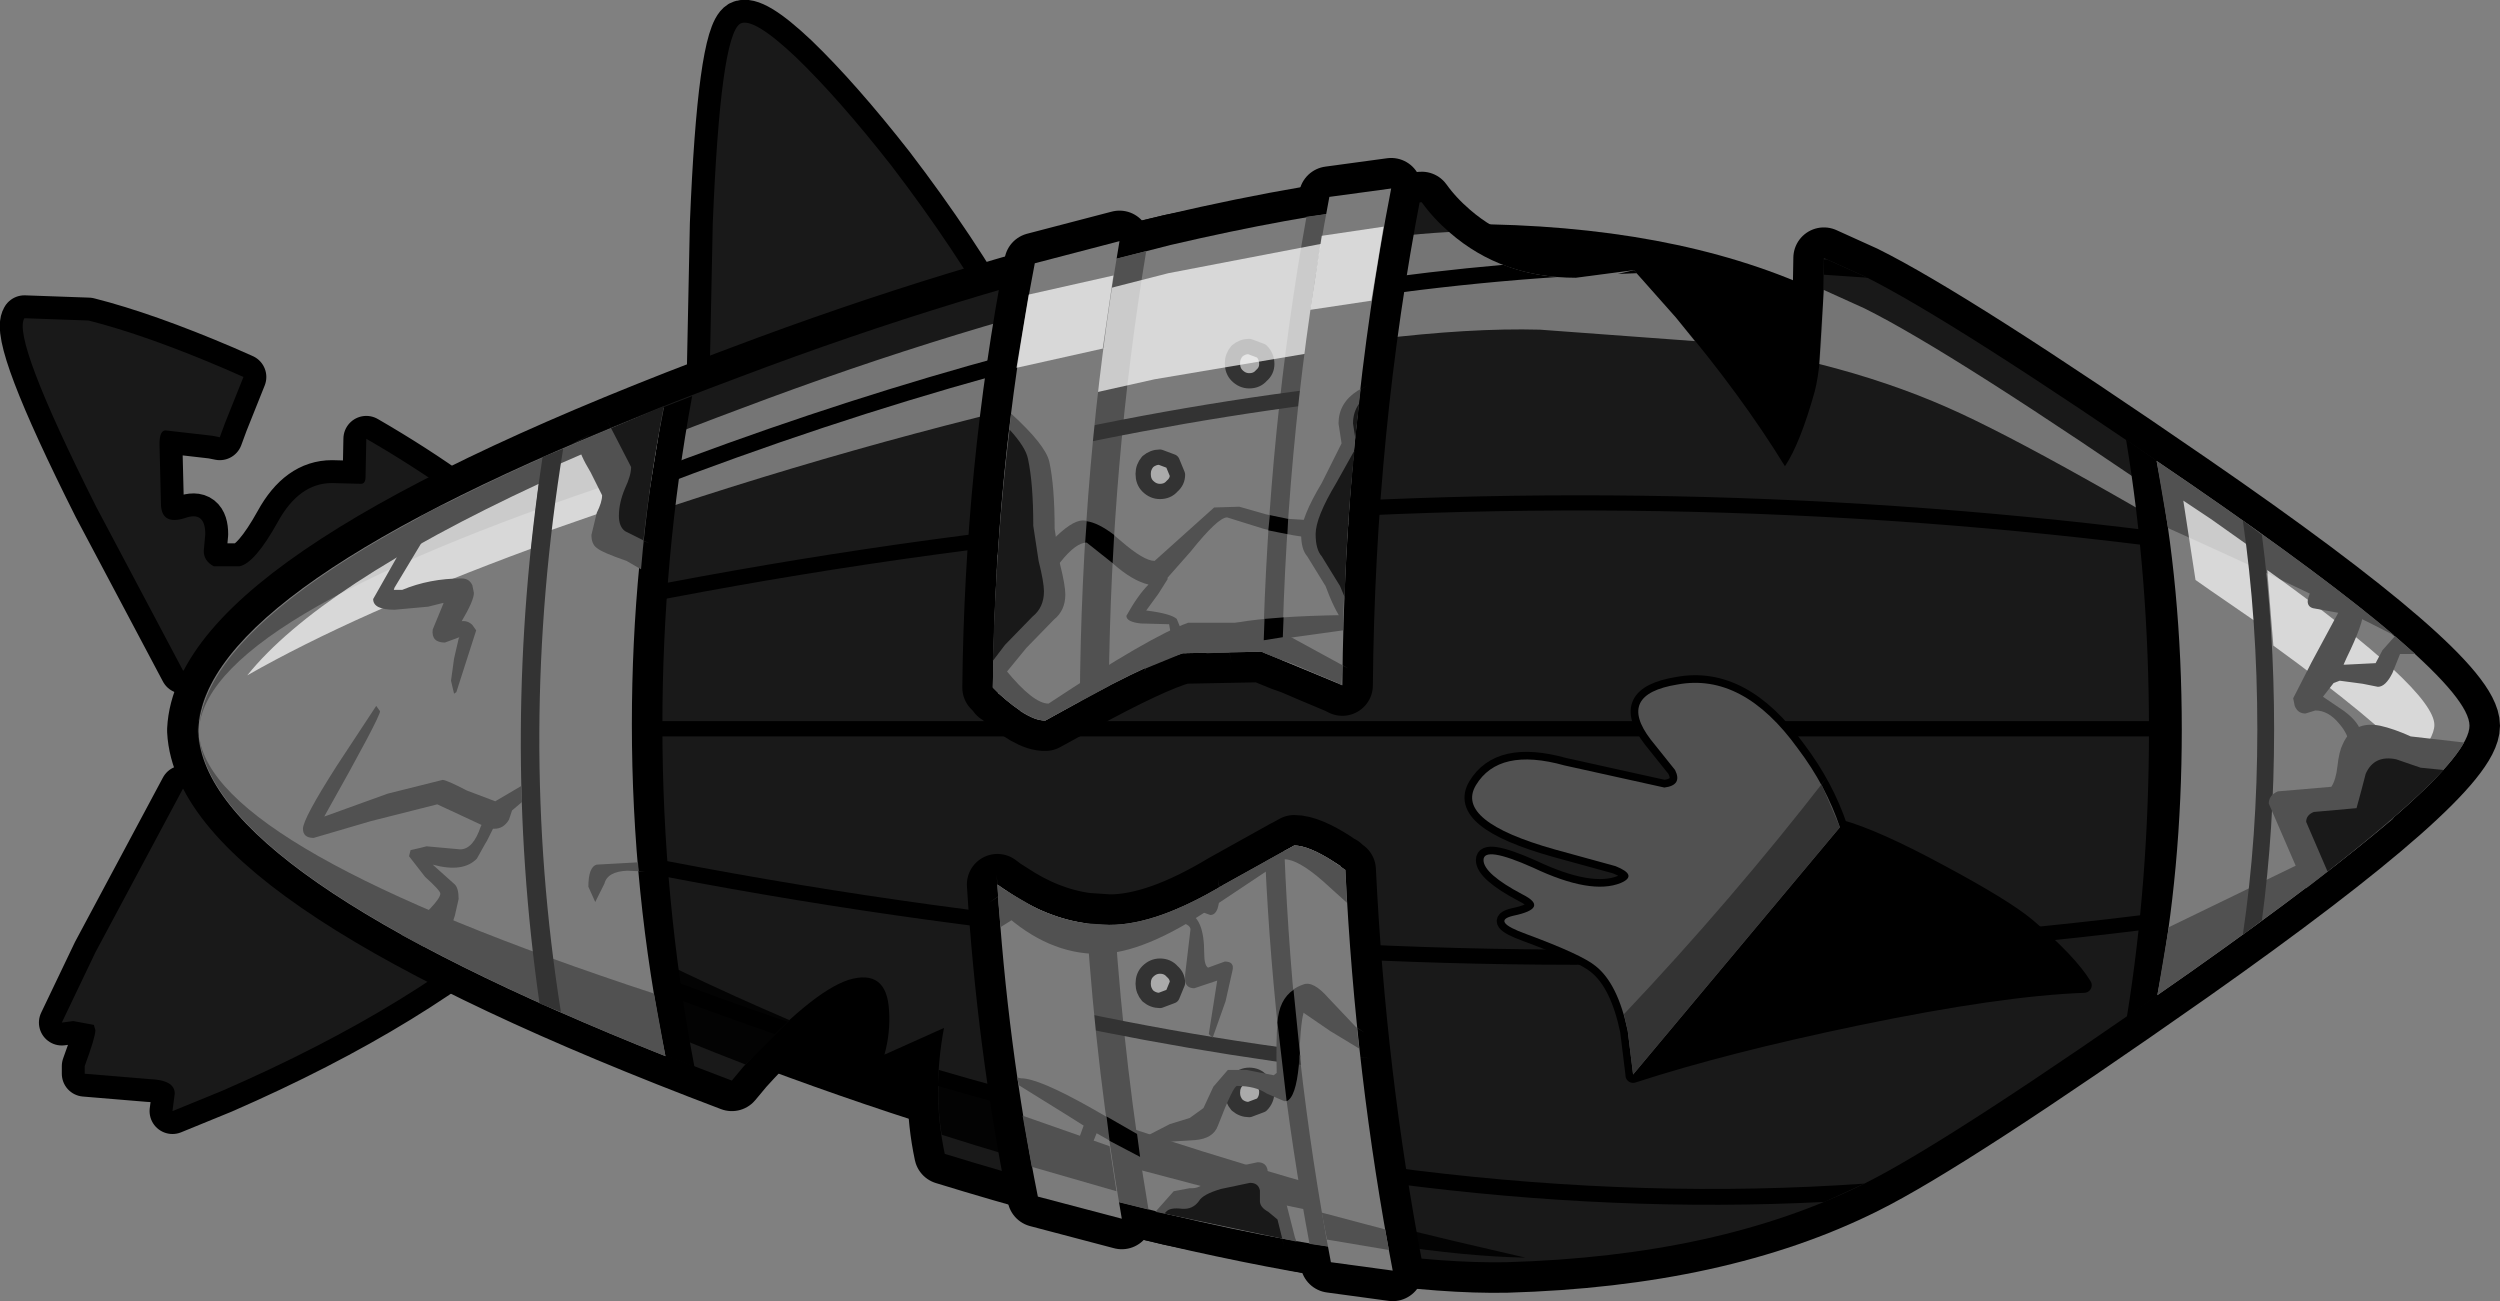 <?xml version="1.0" encoding="UTF-8" standalone="no"?>
<svg xmlns:xlink="http://www.w3.org/1999/xlink" height="85.25px" width="163.8px" xmlns="http://www.w3.org/2000/svg">
  <rect width="100%" height="100%" fill="#808080" stroke="none"/>
  <g transform="matrix(1.0, 0.0, 0.0, 1.0, 71.75, 47.75)">
    <path d="M-66.95 19.15 L-67.7 19.25 -65.5 14.65 -59.75 3.9 -36.75 11.2 Q-44.3 18.1 -57.15 23.7 L-60.45 25.05 -60.3 23.9 Q-60.3 23.0 -62.0 22.95 L-66.2 22.6 -66.2 22.1 Q-65.5 20.2 -65.5 19.75 L-65.6 19.4 -66.95 19.15" fill="#191919" fill-rule="evenodd" stroke="none"/>
    <path d="M-66.95 19.15 L-65.6 19.4 -65.5 19.75 Q-65.5 20.2 -66.2 22.1 L-66.2 22.6 -62.0 22.95 Q-60.3 23.0 -60.3 23.9 L-60.45 25.05 -57.15 23.7 Q-44.3 18.1 -36.75 11.2 L-59.75 3.9 -65.5 14.65 -67.7 19.25 -66.95 19.15 Z" fill="none" stroke="#000000" stroke-linecap="round" stroke-linejoin="round" stroke-width="3.0"/>
    <path d="M-70.15 -26.9 L-65.95 -26.75 Q-62.2 -25.8 -57.05 -23.6 L-55.8 -23.05 -57.0 -20.05 -57.35 -19.1 -57.85 -19.2 -60.9 -19.55 Q-61.3 -19.55 -61.3 -18.65 L-61.2 -14.6 Q-61.1 -13.35 -59.65 -13.8 -58.3 -14.3 -58.3 -12.75 L-58.4 -11.65 Q-58.4 -11.0 -57.75 -10.65 L-56.05 -10.65 Q-55.05 -10.85 -53.55 -13.55 -52.15 -16.1 -50.0 -16.1 L-48.1 -16.05 Q-47.8 -16.05 -47.8 -16.5 L-47.75 -19.0 Q-41.35 -15.3 -36.8 -11.1 L-59.75 -3.8 -65.45 -14.55 Q-71.0 -25.6 -70.15 -26.9" fill="#191919" fill-rule="evenodd" stroke="none"/>
    <path d="M-70.15 -26.9 Q-71.0 -25.6 -65.45 -14.55 L-59.75 -3.8 -36.8 -11.1 Q-41.35 -15.3 -47.75 -19.0 L-47.8 -16.5 Q-47.8 -16.05 -48.1 -16.05 L-50.0 -16.1 Q-52.15 -16.1 -53.55 -13.55 -55.05 -10.85 -56.05 -10.65 L-57.75 -10.65 Q-58.4 -11.0 -58.4 -11.65 L-58.3 -12.75 Q-58.3 -14.3 -59.65 -13.8 -61.1 -13.35 -61.2 -14.6 L-61.3 -18.65 Q-61.3 -19.55 -60.9 -19.55 L-57.85 -19.2 -57.35 -19.1 -57.0 -20.05 -55.8 -23.05 -57.05 -23.6 Q-62.2 -25.8 -65.95 -26.75 L-70.15 -26.9 Z" fill="none" stroke="#000000" stroke-linecap="round" stroke-linejoin="round" stroke-width="3.0"/>
    <path d="M-23.25 -46.2 Q-22.4 -46.65 -19.6 -44.0 -16.8 -41.3 -13.35 -36.9 -4.9 -25.85 -1.7 -16.15 L-25.3 -20.9 -25.05 -33.1 Q-24.55 -45.4 -23.25 -46.2" fill="#3494d4" fill-rule="evenodd" stroke="none"/>
    <path d="M-23.25 -46.2 Q-24.55 -45.4 -25.05 -33.1 L-25.3 -20.9 -1.7 -16.15 Q-4.9 -25.85 -13.35 -36.9 -16.8 -41.3 -19.6 -44.0 -22.4 -46.65 -23.25 -46.2 Z" fill="none" stroke="#000000" stroke-linecap="round" stroke-linejoin="round" stroke-width="3.0"/>
    <path d="M-23.25 -46.2 Q-22.4 -46.65 -19.6 -44.0 -16.8 -41.3 -13.35 -36.9 -4.9 -25.85 -1.7 -16.15 L-25.3 -20.9 -25.05 -33.1 Q-24.55 -45.4 -23.25 -46.2" fill="#191919" fill-rule="evenodd" stroke="none"/>
    <path d="M-70.15 -26.9 L-65.95 -26.75 Q-62.2 -25.8 -57.05 -23.6 L-55.8 -23.05 -57.0 -20.05 -57.35 -19.1 -57.85 -19.2 -60.9 -19.55 Q-61.3 -19.55 -61.3 -18.65 L-61.2 -14.6 Q-61.1 -13.35 -59.65 -13.8 -58.3 -14.3 -58.3 -12.75 L-58.4 -11.65 Q-58.4 -11.0 -57.75 -10.65 L-56.05 -10.65 Q-55.05 -10.85 -53.55 -13.55 -52.15 -16.1 -50.0 -16.1 L-48.1 -16.05 Q-47.8 -16.05 -47.8 -16.5 L-47.75 -19.0 Q-41.35 -15.3 -36.8 -11.1 L-59.75 -3.8 -65.45 -14.55 Q-71.0 -25.6 -70.15 -26.9" fill="#191919" fill-rule="evenodd" stroke="none"/>
    <path d="M-66.95 19.15 L-67.7 19.25 -65.5 14.65 -59.75 3.9 -36.75 11.2 Q-44.3 18.1 -57.15 23.7 L-60.45 25.05 -60.3 23.9 Q-60.3 23.0 -62.0 22.95 L-66.2 22.6 -66.2 22.1 Q-65.5 20.2 -65.5 19.75 L-65.6 19.4 -66.95 19.15" fill="#191919" fill-rule="evenodd" stroke="none"/>
    <path d="M25.9 -33.05 Q39.2 -32.75 48.25 -28.25 53.75 -25.55 68.6 -15.3 86.05 -3.3 86.05 -0.2 86.05 2.9 68.6 15.2 53.55 25.75 48.25 28.4 39.2 32.9 25.9 33.3 18.3 33.45 4.95 30.35 -8.3 27.25 -21.8 22.2 -55.3 9.6 -55.75 0.15 L-55.75 0.05 Q-55.3 -9.55 -21.8 -22.0 -8.3 -27.1 4.95 -30.2 18.3 -33.3 25.9 -33.05" fill="#000000" fill-rule="evenodd" stroke="none"/>
    <path d="M21.4 -34.5 Q22.15 -33.45 23.25 -32.5 26.65 -29.55 31.5 -29.55 L35.3 -30.05 38.05 -26.95 Q42.35 -21.85 45.2 -17.2 46.2 -18.7 47.15 -22.1 47.6 -23.8 47.7 -28.0 L47.75 -30.85 50.4 -29.65 Q56.15 -26.8 71.75 -16.05 90.05 -3.45 90.05 -0.2 90.05 3.05 71.75 15.95 55.95 27.05 50.4 29.8 40.9 34.55 26.95 34.95 18.95 35.1 4.95 31.85 -2.4 30.15 -9.85 27.85 -10.7 23.85 -9.9 19.6 L-13.8 21.35 Q-13.4 19.9 -13.5 18.45 -13.65 15.7 -16.15 16.45 -18.6 17.25 -23.05 22.15 L-23.8 23.05 Q-58.3 10.0 -58.8 0.15 L-58.8 0.05 Q-58.3 -10.0 -23.15 -23.1 -9.0 -28.45 4.95 -31.7 14.6 -33.95 21.4 -34.5" fill="#191919" fill-rule="evenodd" stroke="none"/>
    <path d="M21.4 -34.5 Q22.15 -33.45 23.25 -32.5 26.65 -29.55 31.5 -29.55 L35.3 -30.05 38.05 -26.95 Q42.35 -21.85 45.2 -17.2 46.2 -18.7 47.15 -22.1 47.6 -23.8 47.7 -28.0 L47.75 -30.85 50.4 -29.65 Q56.15 -26.8 71.75 -16.05 90.05 -3.45 90.05 -0.2 90.05 3.05 71.75 15.95 55.95 27.05 50.4 29.8 40.9 34.55 26.95 34.95 18.95 35.1 4.95 31.85 -2.4 30.15 -9.85 27.85 -10.7 23.85 -9.9 19.6 L-13.8 21.35 Q-13.4 19.9 -13.5 18.45 -13.65 15.7 -16.15 16.45 -18.6 17.25 -23.05 22.15 L-23.8 23.05 Q-58.3 10.0 -58.8 0.15 L-58.8 0.05 Q-58.3 -10.0 -23.15 -23.1 -9.0 -28.45 4.95 -31.7 14.6 -33.95 21.4 -34.5 Z" fill="none" stroke="#000000" stroke-linecap="round" stroke-linejoin="round" stroke-width="4.0"/>
    <path d="M21.4 -34.5 Q22.15 -33.45 23.25 -32.5 26.65 -29.55 31.5 -29.55 L35.3 -30.05 38.05 -26.95 Q42.35 -21.85 45.2 -17.2 46.2 -18.7 47.15 -22.1 47.6 -23.8 47.7 -28.0 L47.75 -30.85 50.4 -29.65 Q56.15 -26.8 71.75 -16.05 90.05 -3.45 90.05 -0.2 90.05 3.05 71.75 15.95 55.95 27.05 50.4 29.8 40.9 34.55 26.95 34.95 18.95 35.1 4.95 31.85 -2.4 30.15 -9.85 27.85 -10.7 23.85 -9.9 19.6 L-13.8 21.35 Q-13.4 19.9 -13.5 18.45 -13.65 15.7 -16.15 16.45 -18.6 17.25 -23.05 22.15 L-23.8 23.05 Q-58.3 10.0 -58.8 0.15 L-58.8 0.05 Q-58.3 -10.0 -23.15 -23.1 -9.0 -28.45 4.95 -31.7 14.6 -33.95 21.4 -34.5" fill="#191919" fill-rule="evenodd" stroke="none"/>
    <path d="M-41.25 -14.25 Q-49.25 -8.5 -49.5 -3.35 L-49.5 -3.2 Q-49.0 6.65 -20.0 19.1 L-22.9 22.0 Q-55.4 9.4 -55.9 -0.15 L-55.9 -0.25 Q-55.6 -6.65 -41.25 -14.25 M-7.65 24.0 Q9.0 30.25 25.4 34.0 L28.2 34.65 Q20.4 34.5 7.8 31.5 -1.1 29.45 -10.05 26.6 -10.35 24.8 -10.25 23.0 L-7.65 24.0" fill="#030303" fill-rule="evenodd" stroke="none"/>
    <path d="M23.2 -32.55 L23.25 -32.5 Q26.65 -29.55 31.5 -29.55 L35.3 -30.05 38.05 -26.95 39.3 -25.4 29.15 -26.15 Q20.05 -26.4 4.1 -23.1 -11.75 -19.85 -27.85 -14.55 -46.35 -8.45 -56.35 -3.1 -49.5 -11.2 -23.15 -21.0 -9.0 -26.35 4.95 -29.6 15.9 -32.15 23.2 -32.55 M47.7 -28.0 L47.75 -28.75 50.4 -27.55 Q56.15 -24.7 71.75 -13.95 78.85 -9.05 83.2 -5.55 L80.1 -7.45 Q62.35 -18.2 55.85 -21.05 52.0 -22.75 47.45 -23.9 L47.7 -28.0" fill="#ffffff" fill-opacity="0.4" fill-rule="evenodd" stroke="none"/>
    <path d="M-26.4 -21.8 Q-28.35 -11.25 -28.35 -0.2 -28.35 11.15 -26.25 22.15 -58.35 9.7 -58.75 0.2 L-58.75 0.05 Q-58.35 -9.55 -26.4 -21.8" fill="#000000" fill-rule="evenodd" stroke="none"/>
    <path d="M71.75 -16.05 Q90.05 -3.45 90.05 -0.2 90.05 3.05 71.75 15.95 L67.6 18.9 Q69.05 9.95 69.05 0.1 69.05 -9.9 67.55 -18.95 L71.75 -16.05" fill="#000000" fill-rule="evenodd" stroke="none"/>
    <path d="M35.5 -29.85 L34.25 -29.8 35.3 -30.05 35.5 -29.85 M26.75 -30.4 Q28.4 -29.75 30.3 -29.6 -10.45 -26.9 -58.35 -2.6 L-58.0 -2.8 -56.9 -4.55 Q-11.95 -27.0 26.75 -30.4 M47.75 -30.75 L47.95 -30.75 50.4 -29.65 50.55 -29.6 51.4 -29.5 47.75 -29.75 47.75 -30.75 M79.55 -10.5 Q11.9 -21.35 -58.6 -1.25 L-58.15 -2.45 Q11.15 -22.0 77.7 -11.8 L79.55 -10.5 M90.05 -0.2 L89.9 0.5 -58.75 0.5 -58.8 0.15 -58.8 0.05 -58.75 -0.5 90.05 -0.5 90.05 -0.2 M-20.15 19.2 L-21.0 20.0 Q-38.35 14.0 -56.8 4.85 L-57.9 3.15 Q-38.45 12.95 -20.15 19.2 M-13.7 21.3 L-13.8 21.35 -13.75 21.3 -13.7 21.3 M-10.25 22.35 Q22.0 31.8 50.4 29.8 L47.8 31.0 Q20.45 32.4 -10.3 23.4 L-10.25 22.35 M-58.6 1.35 Q11.55 21.45 78.9 10.75 L77.2 12.0 Q10.9 22.15 -58.2 2.55 L-58.6 1.35" fill="#000000" fill-rule="evenodd" stroke="none"/>
    <path d="M-28.35 -21.05 Q-30.35 -10.95 -30.35 -0.3 -30.35 10.75 -28.15 21.45 -58.4 9.4 -58.75 0.2 L-58.75 0.05 Q-58.4 -9.25 -28.35 -21.05" fill="#7b7b7b" fill-rule="evenodd" stroke="none"/>
    <path d="M-28.9 17.35 L-28.15 21.45 Q-57.95 9.55 -58.7 0.45 -57.95 7.8 -28.9 17.35 M-28.35 -21.05 L-29.0 -16.95 Q-57.95 -7.6 -58.7 -0.1 -57.95 -9.35 -28.35 -21.05" fill="#515151" fill-rule="evenodd" stroke="none"/>
    <path d="M-36.95 -11.8 Q-48.45 -7.55 -55.55 -3.5 -50.85 -9.35 -36.45 -16.05 L-36.95 -11.8 M-28.45 -20.2 L-29.25 -15.25 -35.7 -13.0 -35.1 -17.35 -28.45 -20.25 -28.45 -20.2" fill="#ffffff" fill-opacity="0.702" fill-rule="evenodd" stroke="none"/>
    <path d="M-36.2 -17.8 L-34.85 -18.35 Q-37.9 0.35 -35.0 18.55 L-36.4 18.0 Q-38.95 0.25 -36.2 -17.8" fill="#333333" fill-rule="evenodd" stroke="none"/>
    <path d="M71.75 -16.05 Q90.05 -3.45 90.05 -0.2 90.05 3.05 71.75 15.95 L69.6 17.45 Q71.2 9.25 71.2 0.05 71.2 -9.25 69.55 -17.55 L71.75 -16.05" fill="#7b7b7b" fill-rule="evenodd" stroke="none"/>
    <path d="M69.55 -17.55 L71.75 -16.05 Q80.55 -10.0 85.15 -6.1 79.55 -9.0 70.3 -13.15 L69.55 -17.55 M70.35 13.0 L85.1 5.85 Q80.5 9.75 71.75 15.95 L69.6 17.45 70.35 13.0" fill="#515151" fill-rule="evenodd" stroke="none"/>
    <path d="M71.3 -14.95 L73.1 -13.75 75.5 -12.05 76.15 -6.95 73.1 -9.05 72.1 -9.75 71.3 -14.95" fill="#ffffff" fill-opacity="0.702" fill-rule="evenodd" stroke="none"/>
    <path d="M75.2 -13.65 L76.45 -12.7 Q77.25 -6.6 77.25 0.05 77.25 6.6 76.45 12.55 L75.2 13.5 Q76.15 7.1 76.15 0.05 76.15 -7.1 75.2 -13.65" fill="#333333" fill-rule="evenodd" stroke="none"/>
    <path d="M-32.95 -19.35 L-34.6 -18.45 -33.9 -18.85 -32.95 -19.35" fill="#515151" fill-rule="evenodd" stroke="none"/>
    <path d="M76.8 -10.4 Q87.75 -2.55 87.75 -0.25 87.75 0.6 86.4 2.15 83.95 -0.55 77.2 -5.45 L76.8 -10.4" fill="#ffffff" fill-opacity="0.702" fill-rule="evenodd" stroke="none"/>
    <path d="M-33.8 -18.5 L-33.75 -18.8 -28.25 -21.05 Q-29.3 -15.85 -29.75 -10.45 L-30.7 -11.0 Q-32.3 -11.55 -32.65 -11.85 -33.0 -12.1 -33.0 -12.7 L-32.65 -14.15 Q-32.3 -14.85 -32.3 -15.3 L-33.05 -16.8 Q-33.8 -18.05 -33.8 -18.5" fill="#515151" fill-rule="evenodd" stroke="none"/>
    <path d="M-32.0 -20.25 L-31.7 -19.7 -28.25 -21.15 Q-29.1 -16.8 -29.6 -12.3 L-29.2 -12.15 -30.8 -12.95 Q-31.2 -13.25 -31.2 -13.95 -31.2 -14.8 -30.8 -15.75 -30.4 -16.6 -30.4 -17.15 L-31.3 -18.9 -32.0 -20.25" fill="#191919" fill-rule="evenodd" stroke="none"/>
    <path d="M16.1 9.0 L16.1 9.05 16.4 9.25 Q17.05 22.7 19.5 35.5 L15.45 34.95 15.25 33.95 4.95 31.85 1.6 31.05 1.75 32.1 -3.75 30.65 Q-5.75 20.65 -6.4 10.2 L-6.0 10.5 -5.6 10.75 Q-3.15 12.4 -0.55 12.75 L0.95 12.85 Q4.05 12.85 8.45 10.2 L12.4 8.0 Q12.7 7.85 13.05 7.65 14.0 7.65 15.7 8.75 L15.8 8.85 16.1 9.0 M15.15 -33.7 L15.35 -34.85 19.4 -35.4 Q16.35 -19.7 16.2 -2.85 L15.9 -3.0 Q14.1 -3.75 12.95 -4.25 L12.25 -4.5 10.9 -5.05 5.75 -4.95 Q3.75 -4.4 -1.0 -1.8 -2.05 -1.2 -3.25 -0.55 -4.3 -0.5 -6.3 -2.3 L-6.35 -2.3 -6.35 -2.35 -6.7 -2.7 Q-6.55 -17.0 -3.95 -30.5 L1.6 -31.95 1.45 -30.85 4.95 -31.7 15.15 -33.7" fill="#7b7b7b" fill-rule="evenodd" stroke="none"/>
    <path d="M15.15 -33.7 L4.95 -31.7 1.45 -30.85 1.6 -31.95 -3.95 -30.5 Q-6.55 -17.0 -6.7 -2.7 L-6.35 -2.35 -6.35 -2.3 -6.3 -2.3 Q-4.3 -0.5 -3.25 -0.55 -2.05 -1.2 -1.0 -1.8 3.75 -4.4 5.75 -4.95 L10.9 -5.05 12.25 -4.5 12.95 -4.25 Q14.1 -3.75 15.9 -3.0 L16.2 -2.85 Q16.35 -19.7 19.4 -35.4 L15.35 -34.85 15.15 -33.7 M16.1 9.0 L15.8 8.85 15.7 8.75 Q14.0 7.65 13.05 7.65 12.7 7.85 12.4 8.0 L8.45 10.2 Q4.05 12.85 0.95 12.85 L-0.55 12.75 Q-3.15 12.4 -5.6 10.75 L-6.0 10.5 -6.4 10.2 Q-5.75 20.65 -3.75 30.65 L1.75 32.1 1.6 31.05 4.95 31.85 15.25 33.95 15.45 34.95 19.5 35.5 Q17.05 22.7 16.4 9.25 L16.1 9.05 16.1 9.0" fill="none" stroke="#000000" stroke-linecap="round" stroke-linejoin="round" stroke-width="4.0"/>
    <path d="M18.95 -34.25 Q16.1 -19.2 15.9 -3.0 L10.9 -5.05 5.75 -4.95 Q3.3 -4.25 -3.25 -0.55 -4.3 -0.5 -6.3 -2.3 L-6.35 -2.3 Q-6.15 -16.35 -3.65 -29.5 L4.95 -31.7 Q12.9 -33.55 18.95 -34.25 M13.05 7.65 Q14.0 7.65 15.7 8.75 L16.1 9.0 Q16.7 22.1 19.15 34.45 13.0 33.75 4.95 31.85 L-3.45 29.75 Q-5.35 20.3 -6.0 10.5 L-5.6 10.75 Q-2.4 12.9 0.95 12.85 4.05 12.85 8.45 10.2 L13.05 7.65" fill="#7b7b7b" fill-rule="evenodd" stroke="none"/>
    <path d="M18.5 31.0 L18.75 32.4 Q13.85 31.6 7.85 30.2 L-4.85 26.85 -3.95 27.1 -4.5 23.8 Q7.0 27.95 18.5 31.0" fill="#515151" fill-rule="evenodd" stroke="none"/>
    <path d="M0.9 -2.8 L-3.25 -0.55 Q-3.9 -0.5 -4.9 -1.15 -4.85 -16.0 -2.2 -29.9 L3.35 -31.3 Q1.05 -17.45 0.9 -2.8 M-2.0 30.15 Q-3.8 20.95 -4.45 11.45 -1.8 12.9 0.95 12.85 L1.3 12.85 Q1.95 22.35 3.5 31.5 L-2.0 30.15" fill="#515151" fill-rule="evenodd" stroke="none"/>
    <path d="M13.05 7.65 Q13.8 7.65 15.1 8.4 15.7 21.7 18.1 34.35 L14.05 33.75 Q11.75 21.5 11.15 8.7 L13.05 7.65 M13.85 -33.55 L17.9 -34.1 Q15.15 -19.2 14.95 -3.4 L11.0 -5.0 Q11.35 -19.65 13.85 -33.55" fill="#515151" fill-rule="evenodd" stroke="none"/>
    <path d="M9.0 -23.95 Q9.0 -24.4 9.3 -24.75 9.65 -25.05 10.1 -25.05 L10.9 -24.75 Q11.25 -24.4 11.25 -23.9 11.25 -23.45 10.9 -23.15 10.6 -22.8 10.1 -22.8 9.65 -22.8 9.3 -23.15 9.0 -23.45 9.0 -23.95" fill="#aaaaaa" fill-rule="evenodd" stroke="none"/>
    <path d="M9.0 -23.95 Q9.0 -24.4 9.3 -24.75 9.65 -25.05 10.1 -25.05 L10.9 -24.75 Q11.25 -24.4 11.25 -23.9 11.25 -23.45 10.9 -23.15 10.6 -22.8 10.1 -22.8 9.65 -22.8 9.3 -23.15 9.0 -23.45 9.0 -23.95 Z" fill="none" stroke="#333333" stroke-linecap="round" stroke-linejoin="round" stroke-width="1.0"/>
    <path d="M17.5 -25.2 L3.9 -22.9 -5.05 -20.9 -4.0 -27.6 4.8 -29.85 18.6 -32.5 17.5 -25.2" fill="#ffffff" fill-opacity="0.702" fill-rule="evenodd" stroke="none"/>
    <path d="M17.05 -21.6 Q5.85 -20.3 -5.4 -17.7 L-5.3 -18.75 Q5.95 -21.35 17.15 -22.6 L17.05 -21.6 M-5.35 17.6 Q6.4 20.35 18.1 21.6 L17.1 21.5 17.25 22.5 Q6.05 21.2 -5.2 18.65 L-5.35 17.6" fill="#333333" fill-rule="evenodd" stroke="none"/>
    <path d="M3.15 -16.7 Q3.15 -17.15 3.45 -17.5 3.8 -17.8 4.25 -17.8 L5.05 -17.5 5.4 -16.65 Q5.4 -16.2 5.05 -15.9 4.75 -15.55 4.25 -15.55 3.8 -15.55 3.45 -15.9 3.15 -16.2 3.15 -16.7" fill="#aaaaaa" fill-rule="evenodd" stroke="none"/>
    <path d="M3.15 -16.7 Q3.15 -17.15 3.45 -17.5 3.8 -17.8 4.25 -17.8 L5.05 -17.5 5.4 -16.65 Q5.4 -16.2 5.05 -15.9 4.75 -15.55 4.25 -15.55 3.8 -15.55 3.45 -15.9 3.15 -16.2 3.15 -16.7 Z" fill="none" stroke="#333333" stroke-linecap="round" stroke-linejoin="round" stroke-width="1.0"/>
    <path d="M-5.6 10.75 Q-3.15 12.4 -0.55 12.75 0.1 22.6 1.75 32.1 L-3.75 30.65 Q-5.75 20.65 -6.4 10.2 L-5.6 10.75 M-1.0 -1.8 L-3.25 -0.55 Q-4.3 -0.5 -6.3 -2.3 L-6.7 -2.7 Q-6.55 -17.0 -3.95 -30.5 L1.6 -31.95 Q-0.9 -17.35 -1.0 -1.8" fill="#7b7b7b" fill-rule="evenodd" stroke="none"/>
    <path d="M15.7 8.75 L16.4 9.25 Q17.05 22.7 19.5 35.5 L15.45 34.95 Q12.95 21.85 12.4 8.0 12.7 7.85 13.05 7.65 14.0 7.65 15.7 8.75 M15.35 -34.85 L19.4 -35.4 Q16.35 -19.7 16.2 -2.85 L12.25 -4.5 Q12.55 -20.1 15.35 -34.85" fill="#7b7b7b" fill-rule="evenodd" stroke="none"/>
    <path d="M9.0 23.85 Q9.0 24.3 9.3 24.65 9.65 24.95 10.1 24.95 L10.9 24.65 Q11.25 24.3 11.25 23.8 11.25 23.35 10.9 23.05 10.6 22.7 10.1 22.7 9.65 22.7 9.3 23.05 9.0 23.35 9.0 23.85" fill="#aaaaaa" fill-rule="evenodd" stroke="none"/>
    <path d="M9.0 23.85 Q9.0 24.3 9.3 24.65 9.65 24.95 10.1 24.95 L10.9 24.65 Q11.25 24.3 11.25 23.8 11.25 23.35 10.9 23.05 10.6 22.7 10.1 22.7 9.65 22.7 9.3 23.05 9.0 23.35 9.0 23.85 Z" fill="none" stroke="#333333" stroke-linecap="round" stroke-linejoin="round" stroke-width="1.0"/>
    <path d="M3.15 16.7 Q3.15 17.15 3.45 17.5 3.8 17.8 4.25 17.8 L5.05 17.5 5.4 16.65 Q5.4 16.2 5.05 15.9 4.75 15.55 4.25 15.55 3.8 15.55 3.45 15.9 3.15 16.2 3.15 16.7" fill="#aaaaaa" fill-rule="evenodd" stroke="none"/>
    <path d="M3.15 16.7 Q3.15 17.15 3.45 17.5 3.8 17.8 4.25 17.8 L5.05 17.5 5.4 16.65 Q5.4 16.2 5.05 15.9 4.75 15.55 4.25 15.55 3.8 15.55 3.45 15.9 3.15 16.2 3.15 16.7 Z" fill="none" stroke="#333333" stroke-linecap="round" stroke-linejoin="round" stroke-width="1.0"/>
    <path d="M18.9 -32.9 L18.1 -28.05 14.1 -27.45 14.85 -32.3 18.9 -32.9 M0.5 -24.9 L0.9 -25.0 -5.15 -23.65 -4.35 -28.45 1.2 -29.7 0.5 -24.9" fill="#ffffff" fill-opacity="0.702" fill-rule="evenodd" stroke="none"/>
    <path d="M1.4 30.3 L-4.15 28.7 -4.75 25.35 0.95 27.35 1.4 30.3 M15.2 33.5 L14.85 31.7 19.0 32.8 19.25 34.15 14.5 33.35 15.2 33.5" fill="#515151" fill-rule="evenodd" stroke="none"/>
    <path d="M10.9 -5.05 L5.75 -4.95 Q3.75 -4.4 -1.0 -1.8 -2.05 -1.2 -3.25 -0.55 -4.3 -0.5 -6.3 -2.3 L-6.35 -2.3 -6.35 -2.35 -6.7 -2.7 -6.65 -4.85 -5.85 -3.85 Q-4.05 -1.65 -3.05 -1.65 3.6 -6.05 6.1 -6.95 L11.1 -6.95 16.6 -3.95 16.2 -4.15 16.15 -2.85 15.9 -3.0 Q14.1 -3.75 12.95 -4.25 L12.25 -4.5 10.9 -5.05 M12.4 8.55 L7.75 11.65 Q3.2 14.75 0.2 14.75 -3.1 14.75 -6.05 12.05 L-6.3 11.85 -6.45 9.55 -6.4 10.2 -6.0 10.5 -5.6 10.75 Q-3.15 12.4 -0.55 12.75 L0.95 12.85 Q4.05 12.85 8.45 10.2 L12.4 8.0 Q12.7 7.85 13.05 7.65 14.0 7.65 15.7 8.75 L15.8 8.85 16.1 9.0 16.1 9.05 16.4 9.25 16.5 11.4 14.95 10.0 Q13.3 8.55 12.4 8.55" fill="#515151" fill-rule="evenodd" stroke="none"/>
    <path d="M36.35 21.35 L48.8 6.45 Q51.15 7.1 55.4 9.4 59.6 11.65 61.1 12.9 63.85 15.25 64.8 16.8 59.3 17.0 49.9 18.95 41.25 20.75 35.25 22.7 L36.35 21.35" fill="#000000" fill-rule="evenodd" stroke="none"/>
    <path d="M36.35 21.35 L35.25 22.65 34.9 19.8 Q34.25 16.7 32.8 15.55 31.9 14.8 28.25 13.45 25.9 12.6 27.4 12.25 29.8 11.75 28.0 10.85 25.45 9.5 25.45 8.6 25.45 7.65 28.7 9.1 32.5 10.9 34.45 10.1 35.6 9.6 34.1 9.0 L30.1 7.9 Q23.55 6.05 24.95 3.7 26.45 1.2 30.75 2.4 L37.3 3.85 Q38.5 3.7 38.0 2.7 L36.4 0.7 Q34.15 -2.25 38.15 -2.9 42.45 -3.7 46.05 1.3 47.9 3.75 48.8 6.45 L36.35 21.35" fill="#515151" fill-rule="evenodd" stroke="none"/>
    <path d="M48.8 6.45 Q47.9 3.75 46.05 1.3 42.45 -3.7 38.15 -2.9 34.15 -2.25 36.4 0.7 L38.0 2.7 Q38.5 3.7 37.3 3.85 L30.75 2.4 Q26.45 1.2 24.95 3.7 23.55 6.05 30.1 7.9 L34.1 9.0 Q35.6 9.6 34.45 10.1 32.5 10.9 28.7 9.1 25.45 7.65 25.45 8.6 25.45 9.5 28.0 10.85 29.8 11.75 27.4 12.25 25.9 12.6 28.25 13.45 31.9 14.8 32.8 15.55 34.25 16.7 34.9 19.8 L35.25 22.65 36.35 21.35 48.8 6.45 Q51.15 7.1 55.4 9.4 59.6 11.65 61.1 12.9 63.85 15.25 64.8 16.8 59.3 17.0 49.9 18.95 41.25 20.75 35.25 22.7 L36.35 21.35" fill="none" stroke="#000000" stroke-linecap="round" stroke-linejoin="round" stroke-width="1.0"/>
    <path d="M12.75 -13.75 L16.6 -13.5 16.5 -12.4 16.2 -12.4 Q13.7 -12.4 11.05 -13.1 L8.65 -13.85 Q8.05 -13.85 6.25 -11.6 L4.75 -9.9 4.75 -9.8 4.15 -8.85 3.35 -7.75 Q4.95 -7.55 5.35 -7.2 L5.8 -6.1 6.0 -4.95 5.75 -4.95 3.3 -3.95 3.25 -3.75 Q3.3 -4.65 4.25 -4.8 L5.2 -4.85 4.85 -6.85 3.0 -6.9 Q2.05 -7.0 2.05 -7.4 2.8 -8.75 3.5 -9.45 2.45 -9.7 1.2 -10.8 L-0.55 -12.2 Q-1.25 -12.2 -2.25 -10.95 -3.2 -9.7 -3.8 -9.7 L-6.45 -10.3 -6.4 -11.4 -4.15 -11.0 -2.85 -12.3 Q-1.55 -13.65 -0.8 -13.65 0.15 -13.65 1.7 -12.3 3.2 -11.0 3.9 -11.0 L7.8 -14.5 9.45 -14.55 11.2 -14.05 12.75 -13.75 M8.95 -4.35 L8.8 -5.0 7.3 -4.95 7.1 -5.85 Q7.1 -7.3 16.25 -7.45 L16.25 -6.45 8.7 -5.4 8.95 -4.35 M6.25 11.75 L6.05 12.05 Q7.15 12.35 7.15 14.7 7.15 15.5 7.4 15.65 L8.5 15.25 Q9.15 15.25 9.0 15.85 L8.55 17.85 7.7 20.25 7.45 20.0 8.0 16.5 7.25 16.75 6.5 17.0 Q6.0 17.0 5.9 16.55 L5.9 16.1 6.25 13.15 Q6.25 12.85 5.65 12.7 L5.0 12.25 5.25 11.85 Q6.6 11.3 8.15 10.4 L8.05 9.85 8.15 10.5 Q8.2 12.2 7.55 12.2 L6.3 11.75 6.25 11.75 M-6.35 11.0 L-6.95 11.4 -5.8 10.6 -5.6 10.75 -4.05 11.65 -4.85 12.15 -6.2 13.0 -6.35 11.0 M7.75 23.45 L8.7 22.35 9.9 22.35 11.7 22.7 11.9 22.55 Q11.85 20.35 11.95 19.25 12.05 17.3 13.65 16.75 14.3 16.5 15.3 17.65 L17.1 19.55 17.65 19.9 17.15 19.6 17.3 20.9 17.3 20.95 15.4 19.8 13.65 18.6 13.65 18.65 Q13.45 19.35 13.35 22.05 13.15 24.4 12.4 24.4 L11.25 23.9 Q10.5 23.4 9.3 23.4 9.05 23.4 8.05 26.0 7.75 26.85 6.55 26.95 L4.95 27.05 Q4.25 27.3 4.3 27.85 4.35 28.25 3.55 28.25 3.15 28.25 0.1 26.5 L-0.1 27.0 Q-0.7 28.1 -1.5 28.1 L-4.25 28.0 -4.4 27.0 -2.5 27.0 -1.15 27.1 -0.75 26.0 -1.7 25.4 -5.0 23.35 -5.1 22.85 -4.85 22.9 Q-3.7 22.9 -0.25 24.85 L3.15 26.8 4.9 25.9 6.2 25.5 7.1 24.85 7.75 23.45" fill="#515151" fill-rule="evenodd" stroke="none"/>
    <path d="M12.65 -13.75 L12.6 -12.75 11.35 -13.0 11.45 -14.0 12.65 -13.75 M12.35 -7.3 L12.3 -6.0 11.05 -5.8 11.1 -7.2 12.35 -7.3 M1.15 -10.85 L-0.55 -12.2 -0.65 -12.2 -0.55 -13.6 Q0.2 -13.5 1.25 -12.7 L1.15 -10.85 M13.35 22.05 Q13.15 24.15 12.55 24.4 L11.95 19.25 Q12.05 17.75 13.0 17.1 L13.5 22.05 13.4 21.25 13.35 22.05 M0.75 25.4 L2.75 26.55 2.95 28.05 0.95 27.0 0.75 25.4" fill="#000000" fill-rule="evenodd" stroke="none"/>
    <path d="M81.4 2.45 Q81.5 1.5 81.75 1.0 82.45 -0.55 84.2 -0.2 85.1 0.0 86.2 0.5 L89.7 0.9 Q88.1 3.75 79.35 10.45 L79.0 9.75 76.9 4.9 Q76.9 4.35 77.5 4.1 L81.0 3.8 Q81.3 3.35 81.4 2.45" fill="#515151" fill-rule="evenodd" stroke="none"/>
    <path d="M88.35 2.7 Q86.05 5.2 80.75 9.35 L79.35 6.1 Q79.35 5.65 79.85 5.45 L82.65 5.2 82.95 4.1 83.25 2.95 Q83.8 1.7 85.25 2.0 L86.85 2.55 88.35 2.7" fill="#191919" fill-rule="evenodd" stroke="none"/>
    <path d="M64.8 16.8 Q59.3 17.0 49.9 18.95 41.25 20.75 35.25 22.7 L48.55 6.35 Q50.95 7.0 55.4 9.4 59.6 11.65 61.1 12.9 63.85 15.25 64.8 16.8" fill="#000000" fill-rule="evenodd" stroke="none"/>
    <path d="M46.05 1.3 Q47.9 3.75 48.8 6.45 L35.25 22.65 34.9 19.8 Q34.25 16.7 32.8 15.55 31.9 14.8 28.25 13.45 25.9 12.6 27.4 12.25 29.8 11.75 28.0 10.85 25.45 9.5 25.45 8.6 25.45 7.65 28.7 9.1 32.5 10.9 34.45 10.1 35.6 9.6 34.1 9.0 L30.1 7.9 Q23.55 6.05 24.95 3.7 26.45 1.2 30.75 2.4 L37.3 3.85 Q38.5 3.7 38.0 2.7 L36.4 0.7 Q34.15 -2.25 38.15 -2.9 42.45 -3.7 46.05 1.3" fill="#515151" fill-rule="evenodd" stroke="none"/>
    <path d="M47.9 3.25 L47.6 3.65 48.8 6.45 35.25 22.65 34.9 19.8 34.65 18.7 Q41.7 11.25 47.9 3.25" fill="#333333" fill-rule="evenodd" stroke="none"/>
    <path d="M79.3 -1.0 Q78.8 -1.0 78.6 -1.5 L78.5 -2.0 79.7 -4.35 81.45 -7.6 79.8 -7.9 Q79.45 -8.0 79.45 -8.35 79.45 -8.75 80.2 -10.0 L83.1 -7.75 83.1 -7.7 Q83.1 -6.9 82.0 -4.65 L81.8 -4.2 81.9 -4.2 83.9 -4.3 84.35 -5.15 85.15 -6.05 85.2 -6.05 86.5 -4.9 85.5 -4.9 85.0 -3.65 Q84.55 -2.75 84.05 -2.75 L83.05 -2.95 81.55 -3.15 81.15 -3.0 80.45 -2.1 81.85 -1.15 Q82.85 -0.4 82.95 0.3 L83.15 2.85 Q83.15 3.5 82.7 3.5 82.15 3.5 82.1 2.55 L82.15 1.05 Q82.15 0.4 81.5 -0.35 80.8 -1.2 79.95 -1.2 L79.3 -1.0" fill="#515151" fill-rule="evenodd" stroke="none"/>
    <path d="M-44.2 -13.9 L-42.6 -14.75 -43.1 -13.9 -45.9 -9.25 -45.95 -9.1 -45.4 -9.1 Q-43.6 -9.85 -41.5 -9.85 -41.0 -9.85 -40.8 -9.4 L-40.7 -8.9 Q-40.7 -8.4 -41.5 -7.05 -41.1 -7.1 -40.8 -6.8 L-40.55 -6.45 -41.85 -2.4 -42.0 -2.3 -42.2 -3.15 -42.0 -4.6 -41.7 -5.9 -41.65 -6.0 -42.6 -5.65 Q-43.5 -5.65 -43.4 -6.5 L-42.7 -8.2 -42.7 -8.25 -43.7 -8.0 -45.9 -7.8 Q-47.3 -7.8 -47.3 -8.5 L-44.55 -13.35 -44.0 -14.25 -44.2 -13.9 M-46.85 -1.15 Q-46.85 -0.75 -50.45 5.65 L-50.5 5.75 -46.35 4.25 -42.75 3.35 Q-42.5 3.35 -41.15 4.05 L-39.3 4.75 -37.6 3.75 -37.55 4.8 -38.2 5.35 -38.4 5.95 Q-38.75 6.55 -39.35 6.55 L-39.45 6.55 -39.85 7.35 -40.0 7.6 -40.5 8.5 Q-41.4 9.45 -43.4 8.9 L-41.95 10.2 Q-41.7 10.45 -41.7 11.15 L-41.95 12.25 Q-42.25 13.25 -42.5 13.45 L-43.95 14.3 -45.45 13.5 Q-42.9 11.35 -42.9 10.8 -42.9 10.6 -43.9 9.7 L-44.95 8.35 -44.85 7.95 -44.2 7.8 -43.8 7.7 -41.6 7.9 Q-40.75 7.9 -40.25 6.4 L-40.2 6.3 -43.1 4.95 -47.45 6.05 -51.2 7.15 Q-51.9 7.15 -51.9 6.55 -51.9 5.9 -49.7 2.45 L-47.1 -1.5 -46.85 -1.15 M-29.95 8.75 L-29.9 9.35 -29.45 9.35 -30.65 9.3 Q-31.95 9.35 -32.15 10.15 L-32.75 11.35 -33.2 10.35 Q-33.2 9.05 -32.65 8.9 L-29.95 8.75" fill="#515151" fill-rule="evenodd" stroke="none"/>
    <path d="M17.85 -22.5 L17.4 -22.25 Q16.5 -14.75 16.25 -7.0 15.65 -7.85 15.1 -9.35 L13.9 -11.3 Q13.5 -11.75 13.5 -12.75 13.5 -13.85 14.85 -16.1 L16.15 -18.7 15.95 -20.0 Q15.95 -21.35 17.2 -22.15 L17.85 -22.5 M13.2 33.6 L4.95 31.85 3.95 31.65 4.35 31.2 5.15 30.3 6.2 30.1 Q6.9 30.15 7.3 29.6 7.55 29.15 8.75 28.8 L10.65 28.4 Q11.2 28.4 11.3 28.9 L11.3 29.6 Q11.3 30.0 11.85 30.3 L12.45 30.8 13.1 33.35 13.2 33.6 M-2.65 -13.1 L-2.3 -10.8 Q-1.95 -9.4 -1.95 -8.8 -1.95 -7.75 -2.7 -7.15 L-4.5 -5.3 -6.1 -3.35 -6.7 -2.7 Q-6.6 -11.85 -5.5 -20.65 -3.25 -18.6 -3.0 -17.5 -2.65 -15.9 -2.65 -13.1" fill="#515151" fill-rule="evenodd" stroke="none"/>
    <path d="M15.8 -16.1 L17.0 -18.25 Q16.5 -13.5 16.35 -8.65 L16.55 -8.15 16.05 -9.35 14.85 -11.3 Q14.45 -11.75 14.45 -12.75 14.45 -13.85 15.8 -16.1 M17.3 -21.3 L17.05 -19.05 17.1 -18.7 16.9 -20.0 Q16.9 -20.75 17.3 -21.3 M12.4 33.95 L12.25 33.4 4.95 31.85 4.55 31.75 4.65 31.65 Q4.9 31.35 5.7 31.45 6.4 31.5 6.8 30.95 7.05 30.5 8.25 30.15 L10.15 29.75 Q10.7 29.75 10.8 30.25 L10.8 30.95 Q10.8 31.35 11.35 31.65 L11.95 32.15 12.4 33.95 M-4.4 -17.7 Q-4.05 -16.1 -4.05 -13.3 L-3.7 -11.0 Q-3.35 -9.6 -3.35 -9.0 -3.35 -7.95 -4.1 -7.35 L-5.9 -5.5 -6.7 -4.45 Q-6.5 -12.15 -5.6 -19.6 -4.55 -18.45 -4.4 -17.7" fill="#191919" fill-rule="evenodd" stroke="none"/>
  </g>
</svg>
